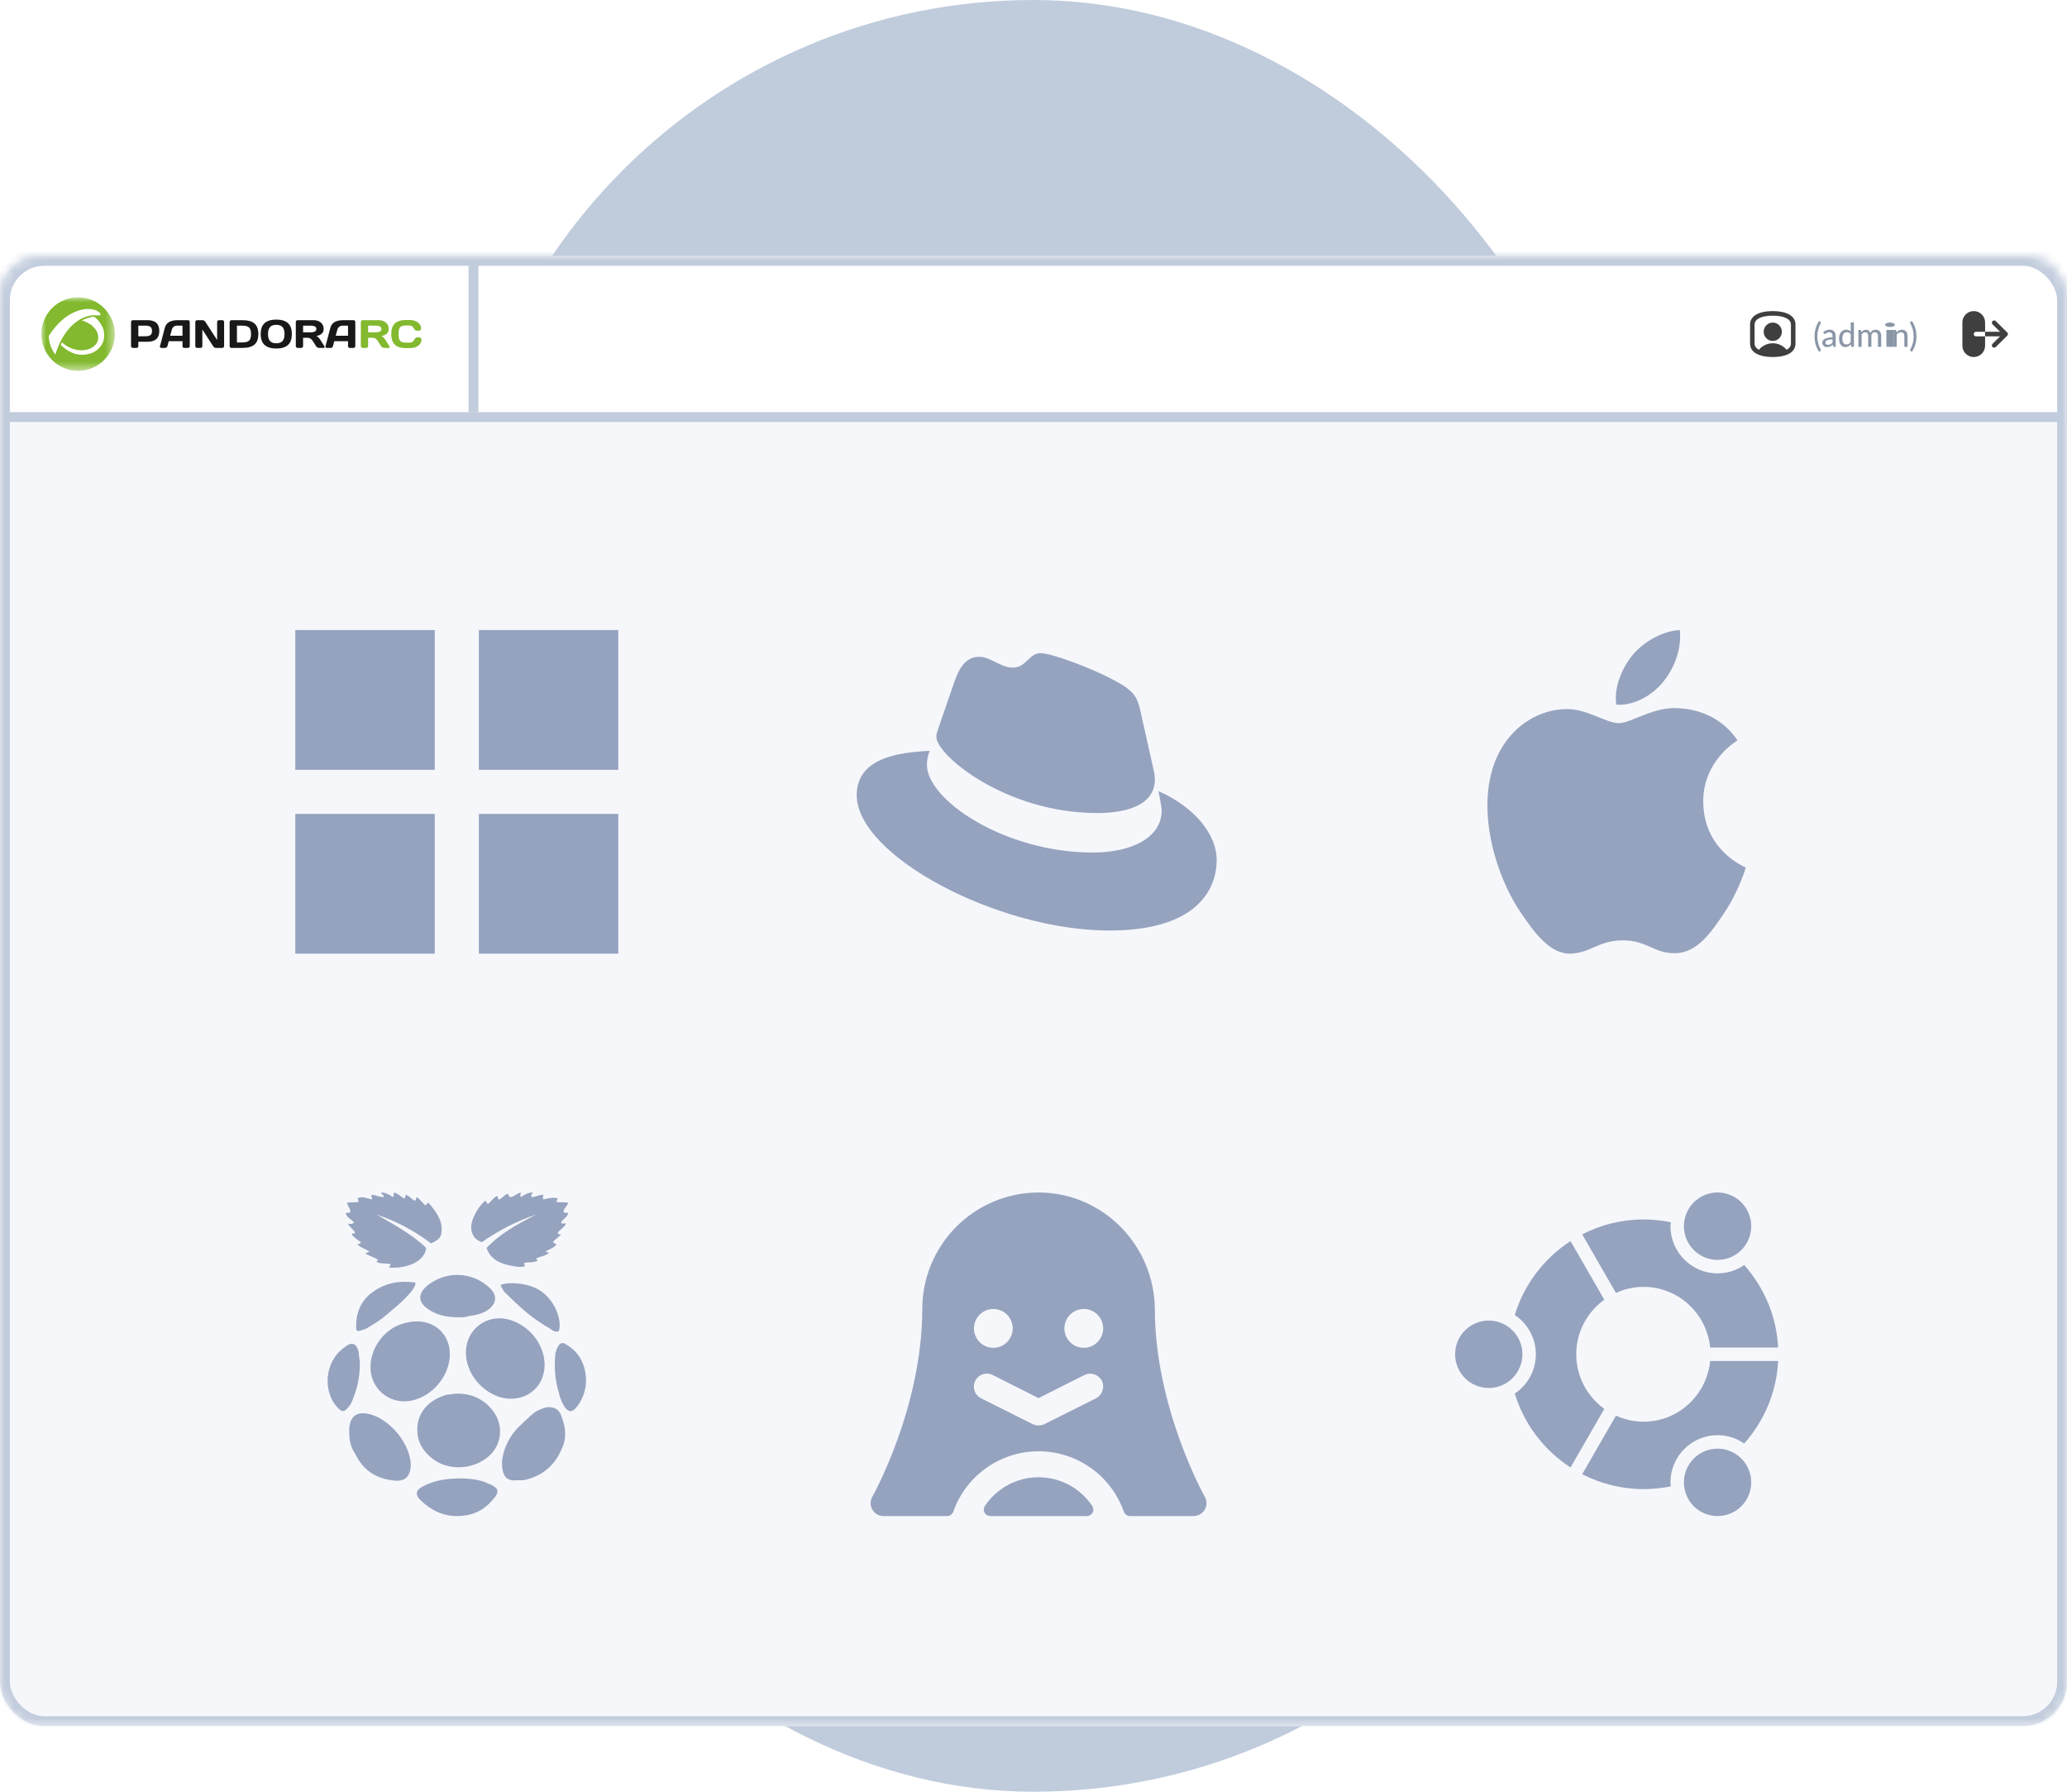 <?xml version="1.0" encoding="UTF-8"?>
<svg width="210px" height="182px" viewBox="0 0 210 182" version="1.1" xmlns="http://www.w3.org/2000/svg" xmlns:xlink="http://www.w3.org/1999/xlink">
    <title>0092E94F-D2F7-4474-84D1-25A07223CAB4</title>
    <defs>
        <rect id="path-1" x="0" y="0" width="210" height="149.333" rx="4"></rect>
        <polygon id="path-3" points="0 0 7.465 0 7.465 7.467 0 7.467"></polygon>
        <rect id="path-5" x="0" y="0" width="210" height="149.333" rx="4"></rect>
    </defs>
    <g id="Get-Pandora-RC-now!" stroke="none" stroke-width="1" fill="none" fill-rule="evenodd">
        <g id="Mockup---Pandora-RC-marketing-screen-alt" transform="translate(-1260, -577)">
            <g id="Perks" transform="translate(430, 515)">
                <g id="4" transform="translate(810, 42)">
                    <g id="OS-compatible" transform="translate(20, 20)">
                        <rect id="Rectangle" fill="#C0CCDC" x="46" y="0" width="118" height="182" rx="59"></rect>
                        <g id="Group" transform="translate(0, 26)">
                            <mask id="mask-2" fill="white">
                                <use xlink:href="#path-1"></use>
                            </mask>
                            <use id="Mask" fill="#F6F7FB" xlink:href="#path-1"></use>
                            <g id="Group-4" mask="url(#mask-2)" fill="#95A3BF" fill-rule="nonzero">
                                <g transform="translate(30, 38)">
                                    <path d="M13.779,62.296 C12.095,61.004 10.291,60.065 8.246,59.361 C10.051,60.417 11.855,61.357 13.298,62.765 C13.178,64.057 11.494,64.878 9.569,64.761 C9.449,64.643 9.69,64.643 9.69,64.409 C9.209,64.291 8.607,64.409 8.246,64.174 C8.246,64.057 8.487,64.057 8.367,63.939 C8.006,63.704 7.525,63.587 7.164,63.352 C7.164,63.235 7.404,63.235 7.525,63.117 C7.164,62.883 6.683,62.765 6.322,62.413 C6.442,62.296 6.562,62.413 6.683,62.178 C6.322,61.943 5.961,61.709 5.72,61.357 C5.841,61.239 5.961,61.357 6.081,61.239 C5.961,60.887 5.48,60.652 5.36,60.3 C5.6,60.3 5.72,60.417 5.961,60.183 C5.72,59.83 5.239,59.713 5.119,59.243 C5.239,59.126 5.48,59.243 5.6,59.126 C5.6,58.774 5.36,58.539 5.239,58.187 C5.6,58.07 6.081,58.187 6.442,58.07 C6.442,57.952 6.322,57.835 6.322,57.717 C6.803,57.483 7.284,57.717 7.765,57.835 C7.885,57.6 7.645,57.6 7.765,57.365 C8.126,57.365 8.487,57.6 8.968,57.6 C9.088,57.365 8.727,57.365 8.727,57.13 C9.209,57.13 9.569,57.365 9.93,57.6 C10.051,57.483 9.93,57.365 10.051,57.13 C10.411,57.248 10.652,57.483 11.013,57.717 C11.253,57.717 11.133,57.483 11.253,57.365 C11.614,57.483 11.855,57.835 12.095,57.952 C12.336,57.952 12.216,57.717 12.336,57.6 C12.697,57.835 12.937,58.187 13.178,58.422 C13.419,58.422 13.298,58.187 13.539,58.187 C14.261,59.009 14.982,59.948 14.862,61.122 C14.862,61.709 14.381,62.061 13.779,62.296 L13.779,62.296 Z M25.447,63.117 C25.567,63.235 25.687,63.235 25.808,63.235 C25.447,63.587 24.966,63.587 24.485,63.822 C24.485,63.939 24.605,63.939 24.605,64.057 C24.244,64.291 23.643,64.174 23.282,64.291 C23.162,64.409 23.402,64.526 23.282,64.643 C22.801,64.761 22.32,64.643 21.718,64.526 C20.636,64.291 19.794,63.822 19.433,62.765 C20.876,61.239 22.68,60.3 24.485,59.361 C22.44,60.065 20.636,61.004 18.952,62.178 C18.23,61.943 17.869,61.357 17.869,60.652 C17.869,59.83 18.591,58.539 19.312,57.952 L19.553,58.304 C19.914,58.07 20.154,57.6 20.515,57.483 C20.636,57.6 20.515,57.835 20.756,57.835 C20.996,57.717 21.237,57.365 21.598,57.248 C21.718,57.365 21.598,57.483 21.838,57.6 C22.199,57.6 22.44,57.248 22.921,57.13 C22.921,57.248 22.801,57.365 22.921,57.6 C23.282,57.365 23.643,57.13 24.124,57.13 C24.124,57.248 23.883,57.365 24.004,57.6 C24.364,57.6 24.725,57.365 25.206,57.365 C25.206,57.483 25.086,57.6 25.206,57.835 C25.687,57.717 26.169,57.6 26.65,57.717 C26.65,57.835 26.529,57.952 26.529,58.07 C26.89,58.187 27.371,58.07 27.732,58.187 C27.612,58.539 27.251,58.774 27.251,59.126 C27.371,59.243 27.612,59.126 27.732,59.243 C27.612,59.713 27.131,59.83 27.011,60.183 C27.131,60.417 27.371,60.183 27.492,60.3 C27.371,60.652 26.89,60.887 26.65,61.239 C26.77,61.474 26.89,61.357 27.011,61.357 C26.77,61.709 26.409,61.826 26.169,62.178 C26.289,62.296 26.409,62.296 26.529,62.413 C26.289,62.765 25.808,62.883 25.447,63.117 L25.447,63.117 Z M19.072,86.478 C19.312,86.596 19.673,86.713 19.914,86.83 C20.595,87.163 20.741,87.496 20.248,88.125 L20.154,88.239 C20.154,88.239 20.154,88.239 20.034,88.357 C19.192,89.413 17.989,90 16.426,90 C14.982,90 13.779,89.413 12.697,88.357 C12.216,87.887 12.216,87.417 12.817,87.065 C13.659,86.596 14.501,86.361 15.463,86.243 C16.666,86.126 17.869,86.126 19.072,86.478 Z M7.645,79.67 C9.69,80.257 11.614,82.604 11.735,84.717 C11.735,86.009 11.133,86.596 9.81,86.361 C8.006,86.126 6.803,85.187 6.081,83.661 C5.6,82.957 5.48,82.252 5.48,81.43 L5.48,81.078 C5.6,79.787 6.322,79.317 7.645,79.67 Z M27.011,79.787 C27.492,80.961 27.612,82.135 27.011,83.309 C26.289,84.952 24.966,86.009 23.162,86.361 L22.56,86.361 C21.478,86.478 20.996,86.009 20.996,84.483 C21.117,83.309 21.598,82.135 22.56,81.078 C23.162,80.491 23.763,79.904 24.364,79.435 C24.725,79.2 25.086,79.083 25.447,78.965 C26.169,78.848 26.77,79.083 27.011,79.787 Z M16.546,77.557 C17.749,77.557 18.952,78.026 19.794,78.965 C21.237,80.491 21.117,82.722 19.553,84.013 C17.989,85.304 15.463,85.422 13.9,84.13 C12.697,83.191 12.216,82.017 12.456,80.491 C12.817,78.965 13.9,78.143 15.343,77.674 C15.704,77.674 16.065,77.557 16.546,77.557 Z M27.612,72.626 C28.815,73.33 29.537,74.622 29.537,76.265 C29.537,77.204 29.176,78.261 28.454,79.083 C28.093,79.435 27.853,79.435 27.492,79.083 C27.131,78.613 26.89,78.026 26.77,77.439 C26.409,76.265 26.289,74.974 26.409,73.683 C26.409,73.448 26.529,73.096 26.65,72.861 C26.89,72.391 27.131,72.274 27.612,72.626 Z M6.442,73.33 C6.442,73.683 6.562,74.152 6.562,74.504 C6.562,75.796 6.322,76.97 5.841,78.143 C5.72,78.496 5.6,78.73 5.36,78.965 C4.999,79.435 4.758,79.435 4.397,79.083 C2.713,77.439 2.954,74.27 4.999,72.861 C5.72,72.274 6.201,72.391 6.442,73.33 Z M15.704,73.565 C15.704,75.678 14.02,77.791 11.855,78.261 C9.69,78.73 7.765,77.204 7.645,75.091 C7.525,72.978 9.088,70.865 11.133,70.396 C13.659,69.691 15.704,71.217 15.704,73.565 Z M22.079,70.161 C24.004,70.865 25.327,72.743 25.327,74.622 C25.327,77.087 23.162,78.613 20.756,77.909 C18.591,77.204 17.027,74.974 17.388,72.743 C17.749,70.63 19.914,69.339 22.079,70.161 Z M25.206,67.343 C26.409,68.283 27.131,70.161 26.77,71.217 C26.529,71.335 26.169,71.217 25.928,70.983 C25.086,70.513 24.244,69.926 23.522,69.339 C22.68,68.635 21.959,67.93 21.237,67.226 C21.117,66.991 20.876,66.757 20.876,66.522 C21.598,66.17 24.004,66.287 25.206,67.343 Z M12.216,66.287 C12.216,66.639 11.975,66.874 11.855,67.109 C11.013,68.165 9.93,68.987 8.968,69.809 C8.367,70.278 7.765,70.63 7.164,70.983 C6.683,71.1 6.442,71.335 6.201,71.1 C6.081,69.574 6.562,68.165 7.885,67.226 C9.209,66.287 10.652,66.052 12.216,66.287 Z M19.553,66.639 C19.673,66.757 19.794,66.874 19.914,66.991 C20.515,67.696 20.395,68.4 19.673,68.987 C19.072,69.457 18.35,69.574 17.628,69.691 C17.268,69.809 16.907,69.809 16.666,69.809 C15.704,69.809 14.742,69.691 13.9,69.222 C12.336,68.4 12.336,67.343 13.659,66.404 C15.463,65.113 17.869,65.23 19.553,66.639 Z" id="Path-4"></path>
                                    <path d="M81.447,18.587 C83.849,18.587 87.327,18.078 87.327,15.163 C87.327,14.94 87.307,14.717 87.269,14.498 L85.847,8.159 C85.52,6.77 85.232,6.124 82.83,4.911 C80.966,3.933 76.911,2.348 75.701,2.348 C74.567,2.348 74.24,3.815 72.914,3.815 C71.627,3.815 70.685,2.72 69.475,2.72 C68.322,2.72 67.572,3.522 66.996,5.165 C66.996,5.165 65.382,9.802 65.17,10.487 C65.138,10.608 65.125,10.734 65.132,10.859 C65.112,12.659 72.088,18.567 81.447,18.587 M87.692,16.357 C88.019,17.961 88.019,18.137 88.019,18.333 C88.019,21.072 85.002,22.598 81.024,22.598 C72.03,22.598 64.171,17.237 64.171,13.696 C64.17,13.205 64.268,12.718 64.459,12.267 C61.231,12.424 57.042,13.011 57.042,16.767 C57.042,22.93 71.377,30.522 82.715,30.522 C91.42,30.522 93.611,26.511 93.611,23.341 C93.611,20.857 91.497,18.039 87.692,16.357" id="path8"></path>
                                    <path d="M80.962,88.964 C81.103,89.166 81.12,89.429 81.006,89.647 C80.892,89.865 80.666,90.001 80.42,90 L70.608,90 C70.362,90.001 70.136,89.865 70.022,89.647 C69.908,89.429 69.925,89.166 70.066,88.964 C71.285,87.147 73.328,86.057 75.514,86.057 C77.7,86.057 79.742,87.147 80.962,88.964 L80.962,88.964 Z M92.218,89.589 C91.96,89.856 91.604,90.004 91.233,90 L84.801,90 C84.521,89.996 84.273,89.819 84.178,89.556 C82.88,85.878 79.408,83.419 75.514,83.419 C71.619,83.419 68.148,85.878 66.85,89.556 C66.754,89.819 66.506,89.996 66.226,90 L59.794,90 C59.423,90.008 59.065,89.859 58.81,89.589 C58.406,89.168 58.332,88.529 58.629,88.028 C58.678,87.945 63.699,78.989 63.699,68.964 C63.704,65.812 64.961,62.793 67.194,60.572 C69.426,58.352 72.45,57.113 75.596,57.131 C82.094,57.18 87.312,62.538 87.328,69.046 C87.361,79.038 92.349,87.945 92.399,88.028 C92.695,88.529 92.622,89.168 92.218,89.589 L92.218,89.589 Z M68.95,70.936 C68.95,72.025 69.832,72.908 70.919,72.908 C72.007,72.908 72.888,72.025 72.888,70.936 C72.888,69.847 72.007,68.964 70.919,68.964 C69.832,68.964 68.95,69.847 68.95,70.936 L68.95,70.936 Z M81.946,76.26 C81.611,75.618 80.827,75.356 80.174,75.669 L75.514,78.019 L70.854,75.669 C70.432,75.457 69.929,75.488 69.535,75.748 C69.141,76.009 68.916,76.46 68.944,76.931 C68.973,77.403 69.25,77.824 69.672,78.035 L74.923,80.665 C75.297,80.84 75.73,80.84 76.105,80.665 L81.355,78.035 C81.997,77.699 82.258,76.915 81.946,76.26 Z M82.077,70.936 C82.077,69.847 81.196,68.964 80.108,68.964 C79.021,68.964 78.139,69.847 78.139,70.936 C78.139,72.025 79.021,72.908 80.108,72.908 C81.196,72.908 82.077,72.025 82.077,70.936 Z" id="Shape"></path>
                                    <path d="M144.499,83.152 L144.686,83.157 C146.487,83.255 147.917,84.748 147.917,86.576 C147.917,88.467 146.387,90 144.499,90 C142.611,90 141.08,88.467 141.08,86.576 C141.08,84.685 142.611,83.152 144.499,83.152 Z M150.652,74.25 C150.493,77.461 149.203,80.376 147.208,82.632 C146.436,82.098 145.505,81.783 144.499,81.783 C141.86,81.783 139.713,83.933 139.713,86.576 C139.713,86.714 139.742,86.843 139.753,86.978 C138.857,87.163 137.929,87.261 136.978,87.261 C134.731,87.261 132.616,86.708 130.746,85.746 L134.175,79.798 C135.032,80.185 135.976,80.413 136.978,80.413 C140.52,80.413 143.398,77.706 143.746,74.25 L150.652,74.25 Z M129.561,62.069 L132.993,68.021 C131.272,69.265 130.141,71.277 130.141,73.565 C130.141,75.853 131.272,77.866 132.993,79.109 L129.561,85.061 C126.882,83.324 124.846,80.679 123.897,77.555 C125.186,76.695 126.038,75.229 126.038,73.565 C126.038,71.901 125.186,70.436 123.897,69.576 C124.846,66.451 126.882,63.807 129.561,62.069 Z M121.252,70.141 L121.44,70.146 C123.241,70.244 124.671,71.737 124.671,73.565 C124.671,75.456 123.14,76.989 121.252,76.989 C119.364,76.989 117.834,75.456 117.834,73.565 C117.834,71.674 119.364,70.141 121.252,70.141 Z M136.978,59.87 C137.929,59.87 138.857,59.968 139.753,60.153 C139.742,60.287 139.713,60.417 139.713,60.554 C139.713,63.197 141.86,65.348 144.499,65.348 C145.505,65.348 146.437,65.032 147.208,64.499 C149.203,66.755 150.493,69.67 150.652,72.88 L143.746,72.88 C143.398,69.425 140.52,66.717 136.978,66.717 C135.976,66.717 135.032,66.945 134.175,67.333 L130.746,61.385 C132.616,60.423 134.731,59.87 136.978,59.87 Z M144.499,57.13 L144.686,57.136 C146.487,57.233 147.917,58.726 147.917,60.554 C147.917,62.445 146.387,63.978 144.499,63.978 C142.611,63.978 141.08,62.445 141.08,60.554 C141.08,58.663 142.611,57.13 144.499,57.13 Z" id="XMLID_1320_-2"></path>
                                    <path d="M18.647,0 L32.818,0 L32.818,14.194 L18.647,14.194 Z M0,0 L14.172,0 L14.172,14.194 L0,14.194 Z M0,18.676 L14.172,18.676 L14.172,32.87 L0,32.87 Z M18.647,18.676 L32.818,18.676 L32.818,32.87 L18.647,32.87 Z" id="Rectangle-3"></path>
                                    <path d="M143.044,17.466 C143.004,13.303 146.375,11.306 146.526,11.205 C144.631,8.381 141.679,7.993 140.629,7.949 C138.119,7.689 135.729,9.456 134.456,9.456 C133.185,9.456 131.217,7.987 129.136,8.025 C126.398,8.066 123.874,9.648 122.465,12.147 C119.622,17.176 121.738,24.628 124.509,28.71 C125.863,30.705 127.479,32.95 129.598,32.867 C131.641,32.785 132.412,31.52 134.881,31.52 C137.35,31.52 138.044,32.867 140.204,32.825 C142.401,32.785 143.793,30.792 145.137,28.789 C146.692,26.472 147.332,24.227 147.37,24.114 C147.322,24.091 143.088,22.438 143.044,17.466 Z M138.985,5.248 C140.108,3.857 140.87,1.924 140.663,0 C139.041,0.067 137.078,1.099 135.913,2.489 C134.87,3.722 133.957,5.686 134.202,7.575 C136.011,7.718 137.857,6.636 138.985,5.248 Z" id="Path-5"></path>
                                </g>
                            </g>
                            <g id="Header" mask="url(#mask-2)">
                                <path d="M205.533,-0.5 C206.776,-0.5 207.901,0.004 208.715,0.818 C209.53,1.632 210.033,2.757 210.033,4 L210.033,16.367 L-0.033,16.367 L-0.033,4 C-0.033,2.757 0.47,1.632 1.285,0.818 C2.099,0.004 3.224,-0.5 4.467,-0.5 Z" id="Rectangle" stroke="#C1CCDC" fill="#FFFFFF"></path>
                                <g id="Group-2" transform="translate(177.8, 5.6)">
                                    <g id="Group-9">
                                        <path d="M2.307,0 L2.239,0 C0.908,0.016 0,0.473 0,1.366 L0,3.3 C0,4.21 0.942,4.667 2.307,4.667 L2.376,4.666 C3.706,4.65 4.614,4.194 4.614,3.3 L4.614,1.366 C4.614,0.456 3.672,0 2.307,0 Z M2.307,0.467 C3.449,0.467 4.153,0.808 4.153,1.366 L4.153,3.3 C4.153,3.563 3.998,3.777 3.716,3.93 C3.379,3.524 2.873,3.267 2.307,3.267 C1.742,3.267 1.236,3.524 0.897,3.929 C0.616,3.776 0.461,3.562 0.461,3.3 L0.461,1.366 C0.461,0.819 1.135,0.48 2.243,0.467 L2.307,0.467 Z M2.307,1.167 C1.797,1.167 1.384,1.585 1.384,2.1 C1.384,2.615 1.797,3.033 2.307,3.033 C2.817,3.033 3.23,2.615 3.23,2.1 C3.23,1.585 2.817,1.167 2.307,1.167 Z" id="Mask" fill="#3F3F3F"></path>
                                        <g id="(admin)" transform="translate(6.552, 1.008)" fill="#8A96A6" fill-rule="nonzero">
                                            <path d="M0.283,1.564 C0.283,1.802 0.313,2.034 0.372,2.26 C0.43,2.486 0.517,2.7 0.63,2.902 C0.649,2.939 0.654,2.968 0.645,2.988 C0.636,3.008 0.622,3.024 0.603,3.037 L0.458,3.126 C0.375,2.997 0.304,2.868 0.246,2.741 C0.187,2.613 0.14,2.485 0.104,2.357 C0.068,2.228 0.042,2.098 0.025,1.967 C0.008,1.835 0,1.701 0,1.564 C0,1.426 0.008,1.291 0.025,1.159 C0.042,1.028 0.068,0.898 0.104,0.769 C0.14,0.641 0.187,0.513 0.246,0.385 C0.304,0.258 0.375,0.129 0.458,0 L0.603,0.089 C0.622,0.102 0.636,0.118 0.645,0.138 C0.654,0.158 0.649,0.187 0.63,0.224 C0.517,0.426 0.43,0.641 0.372,0.867 C0.313,1.093 0.283,1.326 0.283,1.564 Z" id="Path"></path>
                                            <path d="M1.828,1.862 C1.696,1.867 1.584,1.877 1.491,1.893 C1.399,1.91 1.324,1.931 1.266,1.958 C1.209,1.985 1.167,2.017 1.141,2.053 C1.116,2.09 1.103,2.131 1.103,2.176 C1.103,2.218 1.11,2.255 1.124,2.286 C1.138,2.317 1.157,2.342 1.181,2.362 C1.204,2.381 1.232,2.396 1.265,2.405 C1.297,2.414 1.332,2.418 1.37,2.418 C1.42,2.418 1.465,2.413 1.507,2.403 C1.549,2.393 1.588,2.379 1.625,2.36 C1.661,2.342 1.696,2.319 1.73,2.292 C1.763,2.265 1.796,2.234 1.828,2.199 L1.828,1.862 Z M0.875,1.149 C0.969,1.058 1.072,0.99 1.182,0.945 C1.293,0.9 1.414,0.878 1.546,0.878 C1.643,0.878 1.728,0.894 1.803,0.926 C1.877,0.958 1.94,1.003 1.991,1.06 C2.042,1.117 2.081,1.186 2.107,1.266 C2.133,1.345 2.146,1.434 2.146,1.53 L2.146,2.622 L2.001,2.622 C1.969,2.622 1.945,2.617 1.928,2.606 C1.911,2.595 1.898,2.576 1.888,2.546 L1.853,2.396 C1.81,2.437 1.767,2.472 1.725,2.503 C1.682,2.534 1.638,2.561 1.592,2.583 C1.546,2.604 1.497,2.621 1.445,2.632 C1.392,2.643 1.335,2.649 1.271,2.649 C1.205,2.649 1.142,2.64 1.084,2.621 C1.026,2.603 0.975,2.574 0.931,2.536 C0.888,2.498 0.854,2.45 0.829,2.393 C0.804,2.336 0.791,2.269 0.791,2.192 C0.791,2.125 0.81,2.06 0.846,1.998 C0.882,1.935 0.941,1.88 1.022,1.83 C1.104,1.781 1.211,1.74 1.342,1.709 C1.474,1.677 1.636,1.659 1.828,1.655 L1.828,1.53 C1.828,1.401 1.801,1.304 1.746,1.24 C1.692,1.176 1.612,1.144 1.506,1.144 C1.435,1.144 1.376,1.153 1.327,1.171 C1.279,1.189 1.237,1.209 1.202,1.231 C1.167,1.253 1.137,1.273 1.111,1.291 C1.084,1.309 1.058,1.318 1.03,1.318 C1.008,1.318 0.988,1.312 0.972,1.299 C0.956,1.287 0.943,1.272 0.933,1.255 L0.875,1.149 Z" id="Shape"></path>
                                            <path d="M3.674,1.325 C3.621,1.254 3.563,1.204 3.502,1.176 C3.44,1.148 3.371,1.134 3.294,1.134 C3.145,1.134 3.03,1.188 2.948,1.297 C2.867,1.405 2.826,1.563 2.826,1.771 C2.826,1.88 2.835,1.973 2.854,2.05 C2.872,2.127 2.898,2.19 2.933,2.239 C2.968,2.288 3.012,2.324 3.063,2.347 C3.114,2.37 3.171,2.381 3.236,2.381 C3.33,2.381 3.412,2.36 3.481,2.317 C3.55,2.274 3.614,2.214 3.674,2.137 L3.674,1.325 Z M4.001,0.135 L4.001,2.622 L3.804,2.622 C3.759,2.622 3.73,2.6 3.719,2.556 L3.691,2.359 C3.619,2.446 3.537,2.515 3.445,2.567 C3.353,2.62 3.248,2.646 3.128,2.646 C3.031,2.646 2.943,2.627 2.865,2.588 C2.787,2.55 2.72,2.494 2.664,2.421 C2.609,2.347 2.566,2.256 2.536,2.147 C2.506,2.038 2.491,1.913 2.491,1.771 C2.491,1.644 2.508,1.526 2.541,1.417 C2.574,1.308 2.623,1.214 2.686,1.134 C2.749,1.054 2.826,0.992 2.916,0.946 C3.006,0.901 3.108,0.878 3.221,0.878 C3.323,0.878 3.41,0.895 3.482,0.929 C3.553,0.962 3.617,1.01 3.674,1.072 L3.674,0.135 L4.001,0.135 Z" id="Shape"></path>
                                            <path d="M4.456,2.622 L4.456,0.91 L4.651,0.91 C4.696,0.91 4.724,0.932 4.736,0.976 L4.759,1.139 C4.821,1.064 4.89,1.002 4.966,0.955 C5.042,0.907 5.132,0.883 5.234,0.883 C5.346,0.883 5.437,0.914 5.507,0.977 C5.577,1.039 5.628,1.123 5.66,1.23 C5.685,1.17 5.716,1.117 5.755,1.073 C5.794,1.03 5.838,0.994 5.885,0.966 C5.933,0.938 5.984,0.917 6.038,0.903 C6.092,0.89 6.146,0.883 6.202,0.883 C6.292,0.883 6.372,0.897 6.443,0.926 C6.513,0.955 6.573,0.997 6.622,1.052 C6.671,1.107 6.708,1.175 6.733,1.255 C6.759,1.336 6.772,1.428 6.772,1.532 L6.772,2.622 L6.445,2.622 L6.445,1.532 C6.445,1.404 6.418,1.307 6.363,1.242 C6.308,1.177 6.227,1.144 6.122,1.144 C6.075,1.144 6.031,1.152 5.989,1.169 C5.946,1.185 5.909,1.209 5.878,1.242 C5.846,1.275 5.821,1.315 5.803,1.363 C5.784,1.412 5.775,1.468 5.775,1.532 L5.775,2.622 L5.449,2.622 L5.449,1.532 C5.449,1.399 5.423,1.302 5.37,1.239 C5.318,1.176 5.242,1.144 5.14,1.144 C5.07,1.144 5.006,1.163 4.946,1.2 C4.886,1.237 4.831,1.287 4.781,1.352 L4.781,2.622 L4.456,2.622 Z" id="Path"></path>
                                            <path d="M8.026,0.91 L8.026,2.622 L7.301,2.622 L7.301,0.91 L8.026,0.91 Z M8.163,0.381 C8.163,0.411 8.15,0.44 8.122,0.468 C8.095,0.495 8.059,0.519 8.013,0.54 C7.967,0.561 7.913,0.577 7.851,0.589 C7.789,0.601 7.725,0.607 7.658,0.607 C7.591,0.607 7.528,0.601 7.468,0.589 C7.409,0.577 7.356,0.561 7.31,0.54 C7.264,0.519 7.228,0.495 7.202,0.468 C7.176,0.44 7.163,0.411 7.163,0.381 C7.163,0.349 7.176,0.32 7.202,0.292 C7.228,0.265 7.264,0.241 7.31,0.22 C7.356,0.199 7.409,0.183 7.468,0.171 C7.528,0.159 7.591,0.153 7.658,0.153 C7.725,0.153 7.789,0.159 7.851,0.171 C7.913,0.183 7.967,0.199 8.013,0.22 C8.059,0.241 8.095,0.265 8.122,0.292 C8.15,0.32 8.163,0.349 8.163,0.381 Z" id="Shape"></path>
                                            <path d="M8.326,1.148 C8.363,1.108 8.401,1.072 8.441,1.04 C8.481,1.007 8.524,0.979 8.569,0.956 C8.614,0.933 8.662,0.915 8.714,0.902 C8.765,0.889 8.821,0.883 8.88,0.883 C8.973,0.883 9.055,0.899 9.125,0.93 C9.196,0.962 9.255,1.006 9.303,1.063 C9.351,1.119 9.387,1.187 9.411,1.267 C9.436,1.347 9.448,1.435 9.448,1.532 L9.448,2.622 L9.121,2.622 L9.121,1.532 C9.121,1.409 9.093,1.314 9.038,1.246 C8.982,1.178 8.897,1.144 8.783,1.144 C8.7,1.144 8.622,1.164 8.549,1.204 C8.476,1.244 8.409,1.298 8.346,1.367 L8.346,2.622 L8.021,2.622 L8.021,0.91 L8.216,0.91 C8.262,0.91 8.29,0.932 8.301,0.976 L8.326,1.148 Z" id="Path"></path>
                                            <path d="M10.069,1.564 C10.069,1.326 10.04,1.093 9.98,0.867 C9.921,0.641 9.834,0.426 9.721,0.224 C9.702,0.187 9.697,0.158 9.707,0.138 C9.716,0.118 9.731,0.102 9.749,0.089 L9.894,0 C9.978,0.129 10.048,0.258 10.106,0.385 C10.164,0.513 10.211,0.641 10.248,0.769 C10.284,0.898 10.311,1.028 10.328,1.159 C10.344,1.291 10.353,1.426 10.353,1.564 C10.353,1.701 10.344,1.835 10.328,1.967 C10.311,2.098 10.284,2.228 10.248,2.357 C10.211,2.485 10.164,2.613 10.106,2.741 C10.048,2.868 9.978,2.997 9.894,3.126 L9.749,3.037 C9.731,3.024 9.716,3.008 9.707,2.988 C9.697,2.968 9.702,2.939 9.721,2.902 C9.834,2.7 9.921,2.486 9.98,2.26 C10.04,2.034 10.069,1.802 10.069,1.564 Z" id="Path"></path>
                                        </g>
                                    </g>
                                    <path d="M22.725,0 C23.362,-1.17034241e-16 23.879,0.516 23.879,1.154 L23.879,3.513 C23.879,4.15 23.362,4.667 22.725,4.667 C22.088,4.667 21.571,4.15 21.571,3.513 L21.571,1.154 C21.571,0.516 22.088,1.17034241e-16 22.725,0 Z M23.879,2.567 L22.958,2.567 C22.829,2.567 22.725,2.462 22.725,2.333 C22.725,2.204 22.829,2.1 22.958,2.1 L23.879,2.1 L23.878,2.102 L25.403,2.102 L24.634,1.343 C24.55,1.26 24.543,1.129 24.614,1.038 L24.634,1.017 C24.718,0.933 24.85,0.927 24.942,0.997 L24.964,1.017 L26.13,2.17 C26.215,2.253 26.221,2.384 26.15,2.475 L26.13,2.496 L24.964,3.65 C24.873,3.74 24.725,3.74 24.634,3.65 C24.55,3.567 24.543,3.436 24.614,3.346 L24.634,3.324 L25.402,2.564 L23.878,2.564 Z" id="Rectangle-2" fill="#3F3F3F"></path>
                                </g>
                                <rect id="Rectangle" fill="#C1CCDC" x="47.6" y="0" width="1" height="15.867"></rect>
                                <g id="Pandora-RC" transform="translate(4.2, 4.2)">
                                    <ellipse id="Oval" fill="#FFFFFF" fill-rule="nonzero" cx="3.68" cy="3.733" rx="3.47" ry="3.47"></ellipse>
                                    <g id="Fill-1-Clipped">
                                        <mask id="mask-4" fill="white">
                                            <use xlink:href="#path-3"></use>
                                        </mask>
                                        <g id="path-1"></g>
                                        <path d="M5.721,5.299 C5.499,5.489 5.206,5.652 4.891,5.737 C4.537,5.832 4.141,5.858 3.762,5.808 C3.05,5.714 2.41,5.264 1.979,4.843 C2.028,4.727 2.043,4.684 2.093,4.57 C2.178,4.658 2.328,4.775 2.395,4.821 C2.857,5.143 3.462,5.42 4.262,5.374 C4.668,5.352 5.044,5.211 5.31,4.997 C5.569,4.79 5.785,4.493 5.78,4.079 C5.775,3.641 5.561,3.284 5.326,3.045 C5.246,2.962 5.159,2.874 5.071,2.81 C4.933,2.707 4.779,2.628 4.624,2.553 C4.466,2.475 4.304,2.397 4.116,2.357 C4.426,2.16 5.258,1.918 5.357,1.974 C5.419,2.009 5.485,2.065 5.536,2.107 C5.706,2.243 5.852,2.435 5.976,2.613 C6.154,2.869 6.305,3.166 6.36,3.501 C6.493,4.326 6.155,4.93 5.721,5.299 M0.751,3.927 L0.751,3.926 C1.132,3.328 1.57,2.786 2.091,2.326 C2.451,2.008 2.874,1.724 3.342,1.518 C3.421,1.483 3.497,1.439 3.582,1.411 C3.666,1.384 3.754,1.356 3.844,1.326 C4.186,1.213 4.658,1.157 5.036,1.198 C5.319,1.231 5.6,1.312 5.788,1.458 C5.852,1.507 5.928,1.56 5.969,1.619 C5.993,1.653 6.026,1.731 6.007,1.777 C5.984,1.834 5.898,1.839 5.826,1.838 C5.583,1.833 5.361,1.807 5.126,1.836 C4.792,1.877 4.516,1.97 4.278,2.07 C3.776,2.279 3.344,2.624 3.003,2.972 C2.66,3.323 2.343,3.764 2.091,4.217 C1.81,4.721 1.598,5.253 1.423,5.811 C1.021,5.286 0.772,4.638 0.751,3.927 M3.733,0 C1.671,0 0,1.671 0,3.733 C0,5.795 1.671,7.467 3.733,7.467 C5.795,7.467 7.465,5.795 7.465,3.733 C7.465,1.671 5.795,0 3.733,0" id="Fill-1" fill="#82B92E" fill-rule="nonzero" mask="url(#mask-4)"></path>
                                    </g>
                                    <path d="M9.854,3.958 L10.571,3.958 C10.791,3.958 10.958,3.921 11.072,3.847 C11.186,3.773 11.243,3.63 11.243,3.419 C11.243,3.207 11.186,3.065 11.072,2.991 C10.958,2.917 10.791,2.879 10.571,2.879 L9.854,2.879 L9.854,3.958 Z M9.113,4.957 L9.113,2.51 C9.113,2.459 9.131,2.415 9.166,2.378 C9.202,2.342 9.245,2.323 9.296,2.323 L10.795,2.323 C11.588,2.323 11.984,2.689 11.984,3.419 C11.984,4.149 11.588,4.514 10.795,4.514 L9.854,4.514 L9.854,4.957 C9.854,5.008 9.836,5.051 9.8,5.087 C9.764,5.123 9.72,5.141 9.669,5.141 L9.3,5.141 C9.249,5.141 9.205,5.123 9.168,5.087 C9.132,5.051 9.113,5.008 9.113,4.957 L9.113,4.957 Z" id="Fill-4" fill="#181818" fill-rule="nonzero"></path>
                                    <path d="M13.088,3.905 L14.34,3.905 L14.34,2.88 L13.78,2.88 C13.654,2.88 13.544,2.915 13.451,2.987 C13.357,3.058 13.294,3.154 13.261,3.274 L13.088,3.905 Z M12.055,4.96 L12.548,3.09 C12.681,2.58 13.116,2.325 13.852,2.323 L14.911,2.323 C14.96,2.323 15,2.342 15.032,2.378 C15.064,2.415 15.08,2.458 15.08,2.506 L15.08,4.96 C15.08,5.012 15.062,5.054 15.025,5.089 C14.989,5.124 14.945,5.141 14.894,5.141 L14.524,5.141 C14.47,5.141 14.426,5.124 14.392,5.089 C14.357,5.054 14.34,5.01 14.34,4.957 L14.34,4.461 L12.943,4.461 L12.811,4.957 C12.798,5.01 12.768,5.054 12.723,5.089 C12.677,5.124 12.628,5.141 12.577,5.141 L12.19,5.141 C12.139,5.141 12.102,5.127 12.08,5.097 C12.058,5.068 12.047,5.042 12.048,5.019 C12.048,4.997 12.051,4.978 12.055,4.96 L12.055,4.96 Z" id="Fill-6" fill="#181818" fill-rule="nonzero"></path>
                                    <path d="M15.642,4.957 L15.642,2.51 C15.642,2.459 15.66,2.415 15.695,2.378 C15.731,2.342 15.774,2.323 15.825,2.323 L16.402,2.323 C16.448,2.323 16.497,2.342 16.548,2.378 C16.599,2.415 16.641,2.459 16.674,2.51 L17.86,4.336 L17.86,2.506 C17.86,2.455 17.878,2.412 17.914,2.376 C17.95,2.341 17.994,2.323 18.045,2.323 L18.383,2.323 C18.434,2.323 18.478,2.341 18.514,2.376 C18.55,2.412 18.568,2.456 18.568,2.51 L18.568,4.957 C18.568,5.008 18.55,5.051 18.514,5.087 C18.478,5.123 18.434,5.141 18.383,5.141 L17.731,5.141 C17.68,5.141 17.627,5.123 17.573,5.087 C17.52,5.051 17.477,5.008 17.446,4.957 L16.359,3.271 L16.359,4.957 C16.359,5.008 16.341,5.051 16.305,5.087 C16.269,5.123 16.226,5.141 16.175,5.141 L15.829,5.141 C15.778,5.141 15.734,5.123 15.697,5.087 C15.66,5.051 15.642,5.008 15.642,4.957" id="Fill-8" fill="#181818" fill-rule="nonzero"></path>
                                    <path d="M19.872,4.585 L20.395,4.585 C20.747,4.585 20.987,4.521 21.114,4.393 C21.241,4.264 21.304,4.044 21.304,3.733 C21.304,3.422 21.241,3.202 21.114,3.073 C20.987,2.944 20.747,2.879 20.395,2.879 L19.872,2.879 L19.872,4.585 Z M19.131,4.96 L19.131,2.514 C19.131,2.46 19.15,2.415 19.187,2.378 C19.223,2.342 19.267,2.323 19.318,2.323 L20.416,2.323 C20.985,2.323 21.398,2.437 21.657,2.664 C21.916,2.892 22.045,3.248 22.045,3.733 C22.045,4.219 21.916,4.575 21.657,4.801 C21.398,5.028 20.985,5.141 20.416,5.141 L19.318,5.141 C19.267,5.141 19.223,5.124 19.187,5.089 C19.15,5.055 19.131,5.012 19.131,4.96 L19.131,4.96 Z" id="Fill-10" fill="#181818" fill-rule="nonzero"></path>
                                    <path d="M24.511,3.031 C24.379,2.874 24.165,2.795 23.869,2.795 C23.574,2.795 23.36,2.874 23.227,3.031 C23.094,3.188 23.028,3.422 23.028,3.733 C23.028,4.044 23.094,4.278 23.227,4.435 C23.36,4.591 23.574,4.67 23.869,4.67 C24.165,4.67 24.379,4.591 24.511,4.435 C24.643,4.278 24.709,4.044 24.709,3.733 C24.709,3.422 24.643,3.188 24.511,3.031 M25.048,4.849 C24.78,5.085 24.387,5.202 23.869,5.202 C23.351,5.202 22.958,5.085 22.69,4.849 C22.421,4.614 22.287,4.242 22.287,3.732 C22.287,3.223 22.421,2.851 22.69,2.616 C22.958,2.382 23.351,2.264 23.869,2.264 C24.387,2.264 24.78,2.382 25.048,2.616 C25.316,2.851 25.45,3.223 25.45,3.732 C25.45,4.242 25.316,4.614 25.048,4.849" id="Fill-12" fill="#181818" fill-rule="nonzero"></path>
                                    <path d="M26.593,3.555 L27.43,3.555 C27.565,3.555 27.684,3.529 27.787,3.475 C27.89,3.421 27.941,3.335 27.941,3.217 C27.941,3.1 27.89,3.014 27.787,2.96 C27.684,2.906 27.565,2.88 27.43,2.88 L26.593,2.88 L26.593,3.555 Z M28.778,5.057 C28.778,5.113 28.745,5.141 28.678,5.141 L28.207,5.141 C28.157,5.141 28.102,5.123 28.043,5.087 C27.983,5.051 27.937,5.008 27.906,4.957 L27.572,4.434 C27.434,4.219 27.268,4.112 27.073,4.112 L26.593,4.112 L26.593,4.957 C26.593,5.008 26.575,5.051 26.54,5.087 C26.503,5.123 26.46,5.141 26.409,5.141 L26.039,5.141 C25.988,5.141 25.944,5.123 25.908,5.087 C25.871,5.051 25.853,5.008 25.853,4.957 L25.853,2.51 C25.853,2.459 25.871,2.415 25.906,2.378 C25.941,2.342 25.984,2.323 26.036,2.323 L27.656,2.323 C27.956,2.323 28.202,2.404 28.394,2.565 C28.586,2.726 28.682,2.944 28.682,3.217 C28.682,3.599 28.435,3.838 27.941,3.935 C28.02,3.964 28.093,4.013 28.159,4.083 C28.226,4.153 28.303,4.255 28.389,4.389 L28.747,4.957 C28.768,4.993 28.778,5.027 28.778,5.057 L28.778,5.057 Z" id="Fill-14" fill="#181818" fill-rule="nonzero"></path>
                                    <path d="M29.906,3.905 L31.158,3.905 L31.158,2.88 L30.598,2.88 C30.472,2.88 30.362,2.915 30.269,2.987 C30.175,3.058 30.112,3.154 30.079,3.274 L29.906,3.905 Z M28.873,4.96 L29.366,3.09 C29.499,2.58 29.934,2.325 30.67,2.323 L31.729,2.323 C31.778,2.323 31.818,2.342 31.85,2.378 C31.882,2.415 31.898,2.458 31.898,2.506 L31.898,4.96 C31.898,5.012 31.88,5.054 31.843,5.089 C31.807,5.124 31.763,5.141 31.712,5.141 L31.342,5.141 C31.289,5.141 31.244,5.124 31.21,5.089 C31.175,5.054 31.158,5.01 31.158,4.957 L31.158,4.461 L29.761,4.461 L29.629,4.957 C29.616,5.01 29.586,5.054 29.541,5.089 C29.495,5.124 29.446,5.141 29.395,5.141 L29.008,5.141 C28.957,5.141 28.92,5.127 28.898,5.097 C28.876,5.068 28.865,5.042 28.866,5.019 C28.866,4.997 28.869,4.978 28.873,4.96 L28.873,4.96 Z" id="Fill-16" fill="#181818" fill-rule="nonzero"></path>
                                    <path d="M33.201,3.555 L34.038,3.555 C34.173,3.555 34.292,3.529 34.394,3.475 C34.497,3.421 34.549,3.335 34.549,3.217 C34.549,3.1 34.497,3.014 34.394,2.96 C34.292,2.906 34.173,2.88 34.038,2.88 L33.201,2.88 L33.201,3.555 Z M35.386,5.057 C35.386,5.113 35.352,5.141 35.285,5.141 L34.814,5.141 C34.764,5.141 34.709,5.123 34.65,5.087 C34.59,5.051 34.545,5.008 34.513,4.957 L34.179,4.434 C34.042,4.219 33.875,4.112 33.68,4.112 L33.201,4.112 L33.201,4.957 C33.201,5.008 33.183,5.051 33.147,5.087 C33.111,5.123 33.067,5.141 33.016,5.141 L32.647,5.141 C32.596,5.141 32.552,5.123 32.515,5.087 C32.478,5.051 32.46,5.008 32.46,4.957 L32.46,2.51 C32.46,2.459 32.478,2.415 32.513,2.378 C32.549,2.342 32.592,2.323 32.643,2.323 L34.264,2.323 C34.564,2.323 34.81,2.404 35.002,2.565 C35.193,2.726 35.289,2.944 35.289,3.217 C35.289,3.599 35.042,3.838 34.549,3.935 C34.627,3.964 34.7,4.013 34.767,4.083 C34.834,4.153 34.91,4.255 34.997,4.389 L35.354,4.957 C35.375,4.993 35.386,5.027 35.386,5.057 L35.386,5.057 Z" id="Fill-18" fill="#82B92E" fill-rule="nonzero"></path>
                                    <path d="M35.915,4.809 C35.672,4.577 35.551,4.219 35.551,3.733 C35.551,3.248 35.672,2.889 35.915,2.657 C36.158,2.424 36.523,2.308 37.009,2.308 L37.447,2.308 C37.744,2.308 38.007,2.385 38.235,2.54 C38.464,2.694 38.578,2.906 38.578,3.174 C38.578,3.252 38.555,3.307 38.51,3.34 C38.464,3.374 38.419,3.39 38.376,3.39 L38.142,3.39 C38.022,3.39 37.928,3.318 37.861,3.174 C37.764,2.967 37.603,2.864 37.378,2.864 L37.028,2.864 C36.741,2.864 36.547,2.925 36.445,3.049 C36.342,3.172 36.291,3.4 36.291,3.732 C36.291,4.065 36.342,4.293 36.445,4.417 C36.547,4.541 36.741,4.603 37.028,4.603 L37.419,4.603 C37.644,4.603 37.805,4.499 37.901,4.292 C37.967,4.147 38.062,4.074 38.183,4.074 L38.417,4.074 C38.479,4.074 38.528,4.097 38.564,4.143 C38.6,4.189 38.618,4.239 38.618,4.292 C38.618,4.561 38.504,4.772 38.276,4.926 C38.048,5.08 37.785,5.157 37.488,5.157 L37.009,5.157 C36.523,5.157 36.158,5.041 35.915,4.809" id="Fill-20" fill="#82B92E" fill-rule="nonzero"></path>
                                </g>
                                <mask id="mask-6" fill="white">
                                    <use xlink:href="#path-5"></use>
                                </mask>
                                <rect stroke="#C1CCDC" x="0.5" y="0.5" width="209" height="148.333" rx="4"></rect>
                            </g>
                        </g>
                    </g>
                </g>
            </g>
        </g>
    </g>
</svg>